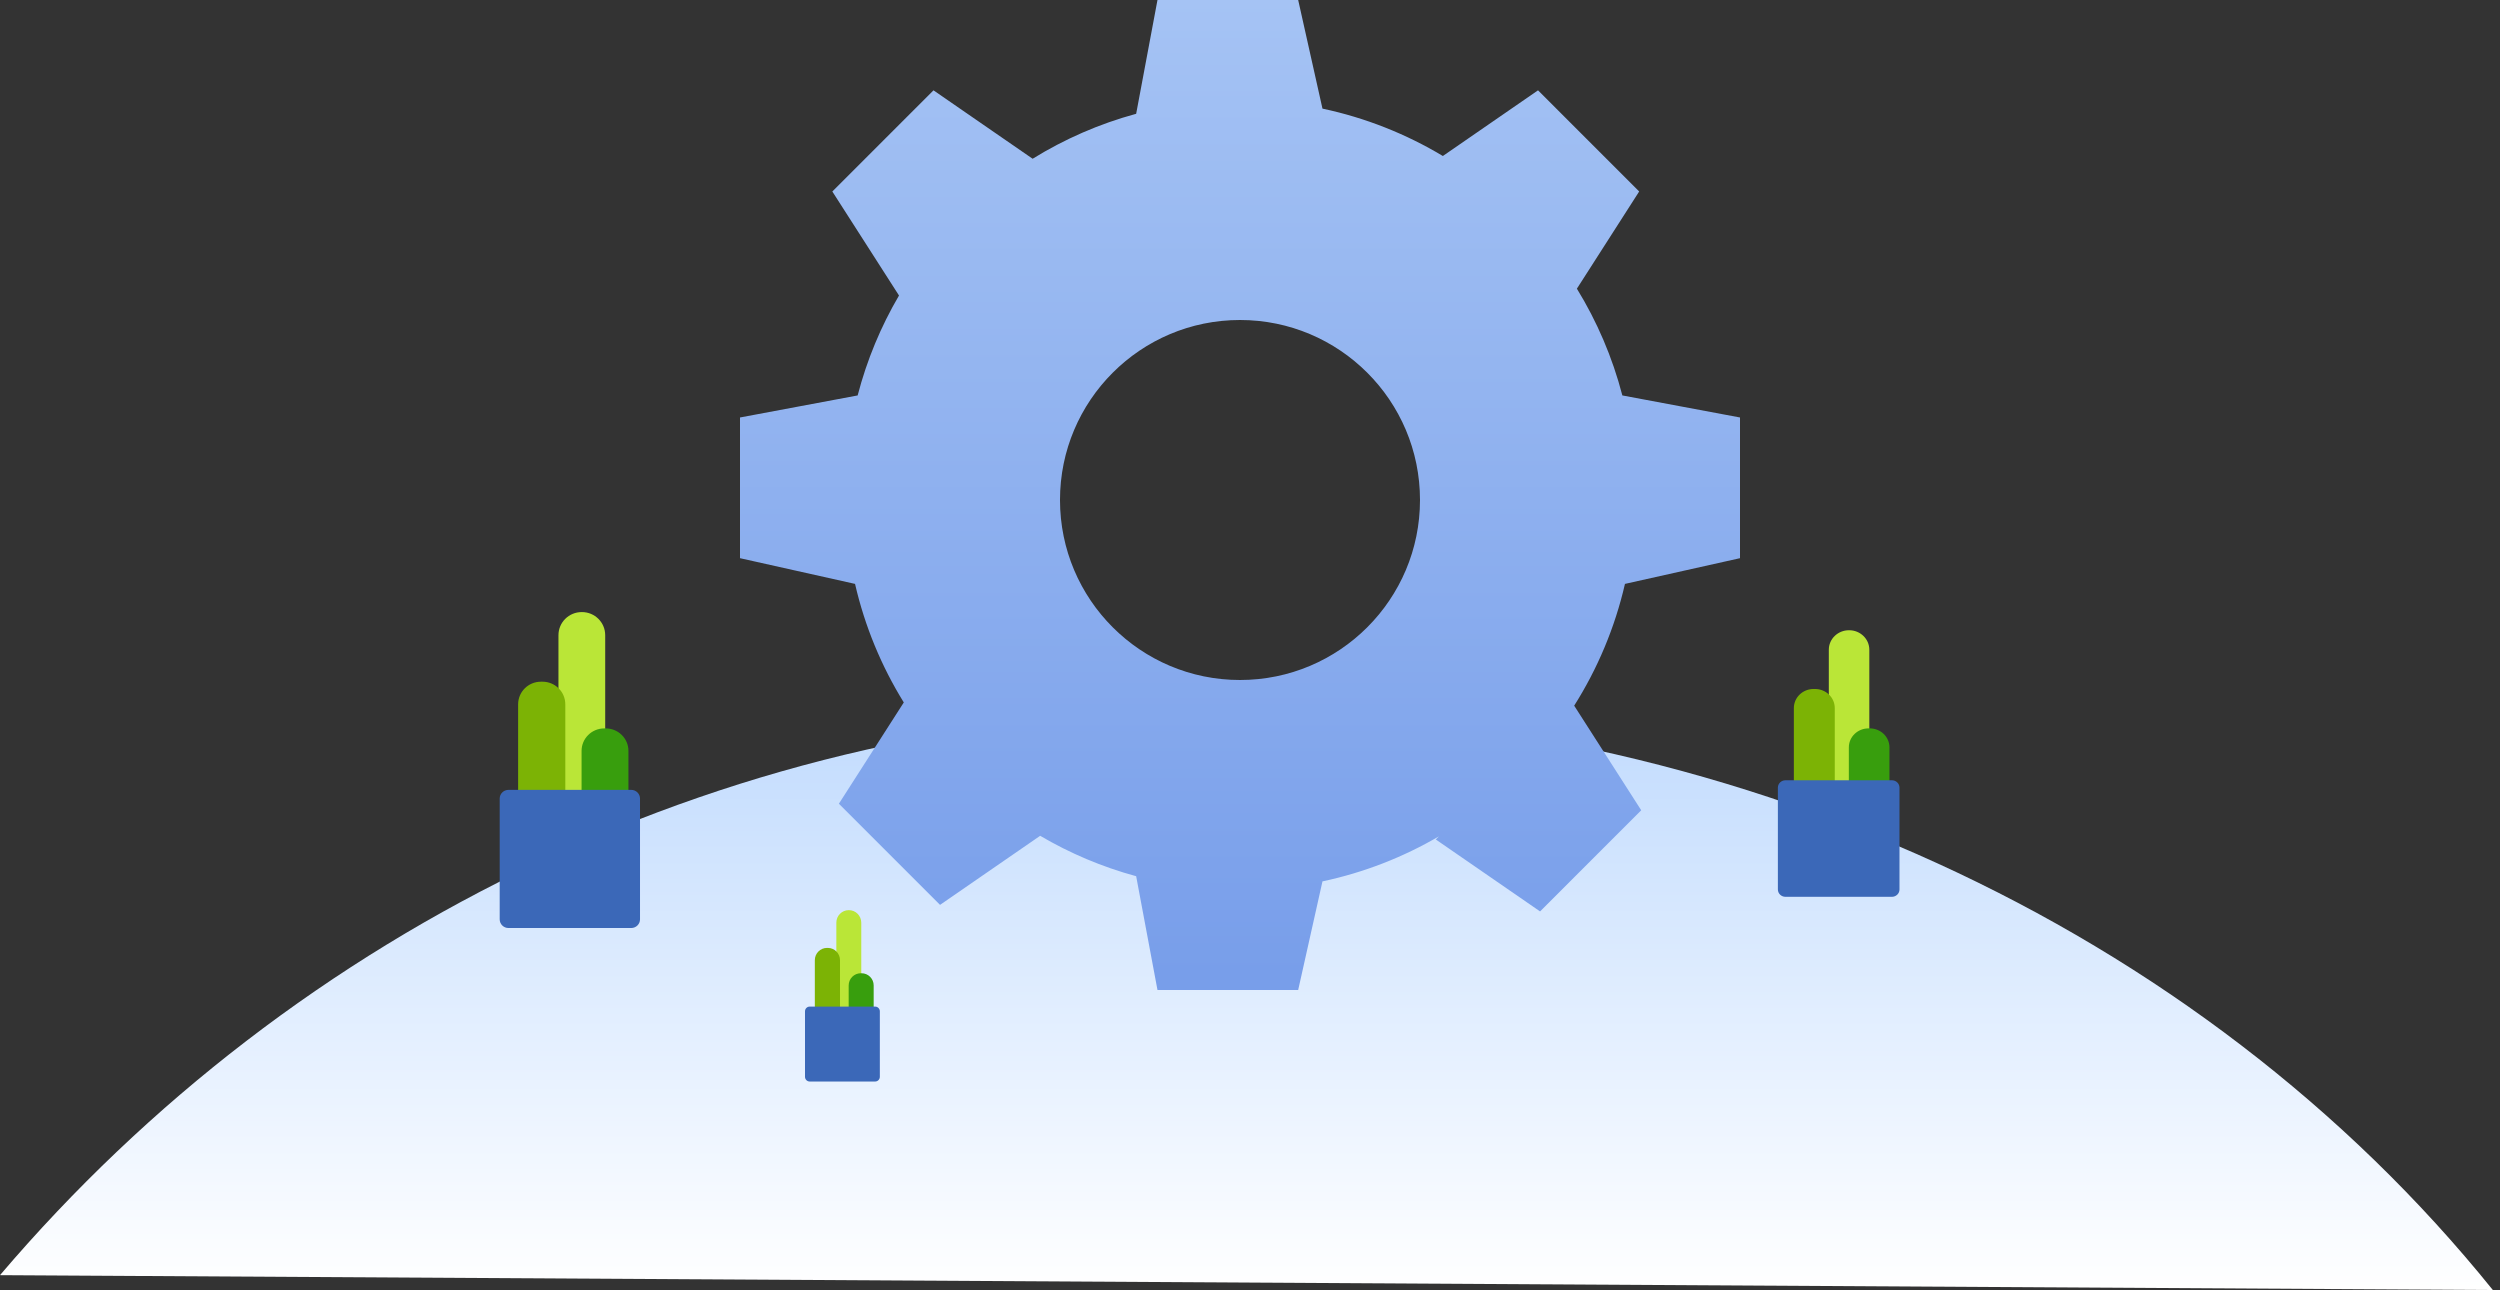 <?xml version="1.0" encoding="UTF-8"?>
<svg width="250px" height="129px" viewBox="0 0 250 129" version="1.1" xmlns="http://www.w3.org/2000/svg" xmlns:xlink="http://www.w3.org/1999/xlink">
    <rect x="0" y="0" width="250" height="129" fill="#333333" stroke="none"/>
    <!-- Generator: Sketch 63.1 (92452) - https://sketch.com -->
    <title>开发中</title>
    <desc>Created with Sketch.</desc>
    <defs>
        <linearGradient x1="50%" y1="0%" x2="50%" y2="100%" id="linearGradient-1">
            <stop stop-color="#C1DBFE" offset="0%"></stop>
            <stop stop-color="#FFFFFF" offset="100%"></stop>
        </linearGradient>
        <linearGradient x1="50%" y1="0%" x2="50%" y2="98.419%" id="linearGradient-2">
            <stop stop-color="#A5C3F4" offset="0%"></stop>
            <stop stop-color="#789EEA" offset="100%"></stop>
        </linearGradient>
    </defs>
    <g id="2.0" stroke="none" stroke-width="1" fill="none" fill-rule="evenodd">
        <g id="空页面" transform="translate(-425, -67)">
            <g id="开发中" transform="translate(423, 45)">
                <rect id="矩形备份-4" x="0" y="0" width="253" height="150"></rect>
                <path d="M251.283,151 C221.863,114.494 174.8,93 124.264,93 C75.29,93 31.439,114.935 2,149.516 C2,149.516 251.283,151 251.283,151 Z" id="椭圆形" fill="url(#linearGradient-1)"></path>
                <g id="3.通用组件/彩色版/盆栽03备份-9" transform="translate(51, 83)">
                    <g id="分组" transform="translate(0.969, 0.18)">
                        <g transform="translate(5.875, 0)" fill="#BAE637" id="Fill-1">
                            <path d="M4.676,18.349 L0.002,18.349 L0.002,2.336 C0.002,1.061 1.043,0.028 2.327,0.028 L2.351,0.028 C3.635,0.028 4.676,1.061 4.676,2.336 L4.676,18.349 Z"></path>
                        </g>
                        <path d="M12.875,22.269 L8.188,22.269 L8.188,13.907 C8.188,12.666 9.205,11.66 10.461,11.66 L10.602,11.66 C11.857,11.66 12.875,12.666 12.875,13.907 L12.875,22.269 Z" id="Fill-3" fill="#389E0D"></path>
                        <path d="M6.562,18.341 L1.844,18.341 L1.844,9.25 C1.844,8.002 2.864,6.99 4.123,6.99 L4.283,6.99 C5.542,6.99 6.562,8.002 6.562,9.25 L6.562,18.341 Z" id="Fill-5" fill="#7CB305"></path>
                        <g transform="translate(0, 17.784)" fill="#3B68B8" id="Fill-7">
                            <path d="M13.154,13.838 L0.879,13.838 C0.393,13.838 0,13.449 0,12.969 L0,0.893 C0,0.413 0.393,0.024 0.879,0.024 L13.154,0.024 C13.639,0.024 14.032,0.413 14.032,0.893 L14.032,12.969 C14.032,13.449 13.639,13.838 13.154,13.838"></path>
                        </g>
                    </g>
                </g>
                <g id="3.通用组件/彩色版/盆栽03备份-10" transform="translate(179, 85)">
                    <g id="分组" transform="translate(0.788, 0)">
                        <g transform="translate(5.092, 0)" fill="#BAE637" id="Fill-1">
                            <path d="M4.052,15.482 L0.002,15.482 L0.002,1.971 C0.002,0.896 0.904,0.024 2.016,0.024 L2.038,0.024 C3.15,0.024 4.052,0.896 4.052,1.971 L4.052,15.482 Z"></path>
                        </g>
                        <path d="M11.158,18.79 L7.096,18.79 L7.096,11.734 C7.096,10.687 7.978,9.838 9.066,9.838 L9.188,9.838 C10.276,9.838 11.158,10.687 11.158,11.734 L11.158,18.79 Z" id="Fill-3" fill="#389E0D"></path>
                        <path d="M5.688,15.475 L1.598,15.475 L1.598,7.804 C1.598,6.751 2.482,5.898 3.573,5.898 L3.712,5.898 C4.803,5.898 5.688,6.751 5.688,7.804 L5.688,15.475 Z" id="Fill-5" fill="#7CB305"></path>
                        <g transform="translate(0, 15.006)" fill="#3B68B8" id="Fill-7">
                            <path d="M11.4,11.676 L0.761,11.676 C0.341,11.676 0,11.348 0,10.942 L0,0.754 C0,0.349 0.341,0.02 0.761,0.02 L11.4,0.02 C11.82,0.02 12.161,0.349 12.161,0.754 L12.161,10.942 C12.161,11.348 11.82,11.676 11.4,11.676"></path>
                        </g>
                    </g>
                </g>
                <g id="3.通用组件/彩色版/盆栽03备份-11" transform="translate(82, 113)">
                    <g id="分组" transform="translate(0.5, 0)">
                        <g transform="translate(3.133, 0)" fill="#BAE637" id="Fill-1">
                            <path d="M2.494,9.953 L0.001,9.953 L0.001,1.267 C0.001,0.576 0.556,0.015 1.241,0.015 L1.254,0.015 C1.939,0.015 2.494,0.576 2.494,1.267 L2.494,9.953 Z"></path>
                        </g>
                        <path d="M6.867,12.079 L4.367,12.079 L4.367,7.543 C4.367,6.87 4.91,6.325 5.579,6.325 L5.654,6.325 C6.324,6.325 6.867,6.87 6.867,7.543 L6.867,12.079 Z" id="Fill-3" fill="#389E0D"></path>
                        <path d="M3.5,9.948 L0.983,9.948 L0.983,5.017 C0.983,4.34 1.528,3.791 2.199,3.791 L2.284,3.791 C2.956,3.791 3.5,4.34 3.5,5.017 L3.5,9.948 Z" id="Fill-5" fill="#7CB305"></path>
                        <g transform="translate(0, 9.646)" fill="#3B68B8" id="Fill-7">
                            <path d="M7.015,7.506 L0.469,7.506 C0.21,7.506 0,7.295 0,7.034 L0,0.485 C0,0.224 0.21,0.013 0.469,0.013 L7.015,0.013 C7.274,0.013 7.484,0.224 7.484,0.485 L7.484,7.034 C7.484,7.295 7.274,7.506 7.015,7.506"></path>
                        </g>
                    </g>
                </g>
                <path d="M131.818,22 L134.247,32.862 C138.562,33.779 142.617,35.4 146.285,37.6 L155.802,31.033 L165.917,41.149 L159.689,50.867 C161.699,54.141 163.244,57.731 164.235,61.544 L176,63.748 L176,77.818 L164.496,80.389 C163.488,84.772 161.751,88.876 159.419,92.567 L166.122,103.027 L156.007,113.142 L145.579,105.946 L145.895,105.631 C142.33,107.714 138.41,109.254 134.247,110.138 L131.818,121 L117.748,121 L115.616,109.621 C112.211,108.696 108.989,107.326 106.016,105.579 L96.004,112.487 L85.889,102.371 L92.379,92.244 C90.149,88.637 88.483,84.645 87.504,80.389 L76,77.818 L76,63.748 L87.765,61.544 C88.687,57.994 90.09,54.639 91.9,51.551 L85.233,41.149 L95.349,31.033 L105.263,37.875 C108.442,35.91 111.922,34.383 115.616,33.379 L117.748,22 L131.818,22 Z M126,54 C116.059,54 108,62.059 108,72 C108,81.941 116.059,90 126,90 C135.941,90 144,81.941 144,72 C144,62.059 135.941,54 126,54 Z" id="形状结合" fill="url(#linearGradient-2)"></path>
            </g>
        </g>
    </g>
</svg>